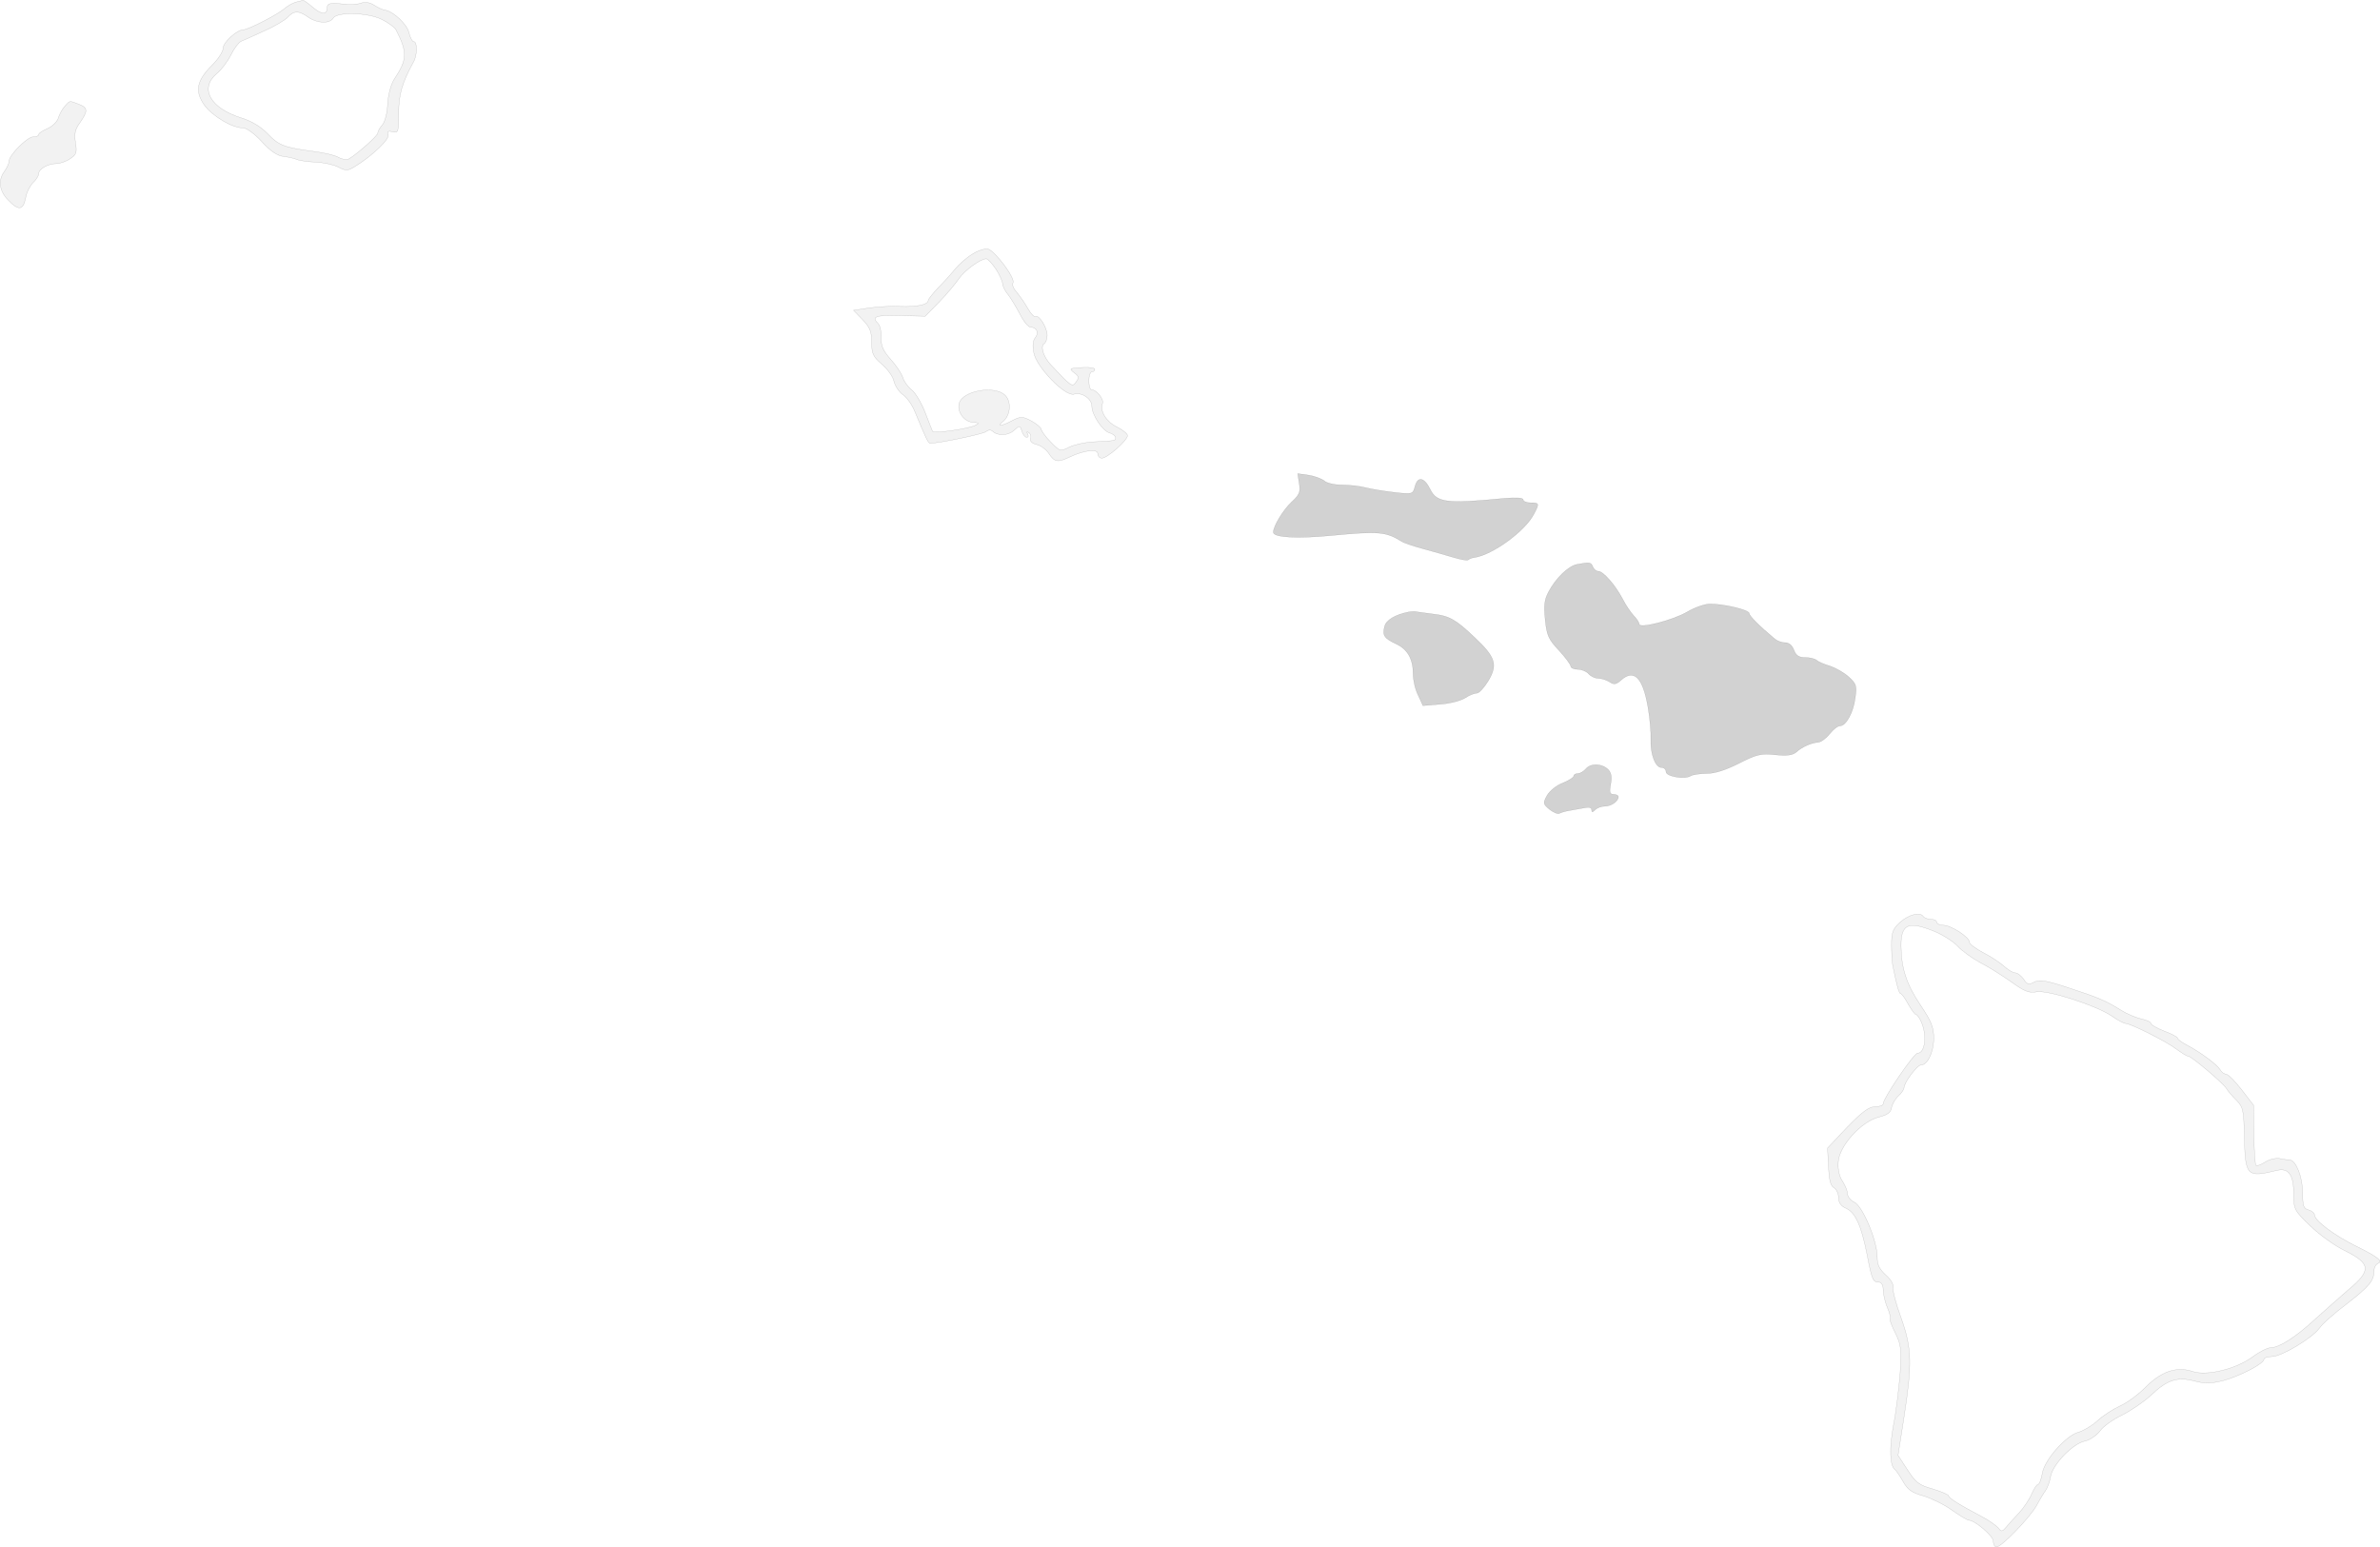 <?xml version="1.0" encoding="UTF-8" standalone="no"?>
<svg
   xmlns:osb="http://www.openswatchbook.org/uri/2009/osb"
   xmlns:dc="http://purl.org/dc/elements/1.1/"
   xmlns:cc="http://creativecommons.org/ns#"
   xmlns:rdf="http://www.w3.org/1999/02/22-rdf-syntax-ns#"
   xmlns:svg="http://www.w3.org/2000/svg"
   xmlns="http://www.w3.org/2000/svg"
   xmlns:sodipodi="http://sodipodi.sourceforge.net/DTD/sodipodi-0.dtd"
   xmlns:inkscape="http://www.inkscape.org/namespaces/inkscape"
   version="1.0"
   width="800pt"
   height="520pt"
   viewBox="0 0 800 520"
   preserveAspectRatio="xMidYMid meet"
   id="svg3046"
   inkscape:version="0.48.4 r9939"
   sodipodi:docname="hawaii1.svg">
  <defs
     id="defs3070">
    <linearGradient
       id="linearGradient3876"
       osb:paint="solid">
      <stop
         style="stop-color:#000000;stop-opacity:1;"
         offset="0"
         id="stop3878" />
    </linearGradient>
  </defs>
  <sodipodi:namedview
     pagecolor="#ffffff"
     bordercolor="#666666"
     borderopacity="1"
     objecttolerance="10"
     gridtolerance="10"
     guidetolerance="10"
     inkscape:pageopacity="0"
     inkscape:pageshadow="2"
     inkscape:window-width="1600"
     inkscape:window-height="845"
     id="namedview3068"
     showgrid="false"
     inkscape:zoom="1.0353846"
     inkscape:cx="354.16048"
     inkscape:cy="325"
     inkscape:window-x="0"
     inkscape:window-y="30"
     inkscape:window-maximized="1"
     inkscape:current-layer="g3050" />
  <g
     transform="translate(0,520) scale(0.1,-0.1)"
     fill="#000000"
     stroke="none"
     id="g3050"
     style="fill:none;stroke-opacity:1;stroke:#000000;opacity:1">
    <path
       d="M995 5193 c-11 -3 -29 -13 -40 -23 -22 -19 -121 -70 -137 -70 -21 0 -68 -42 -68 -62 0 -11 -16 -36 -36 -56 -53 -53 -60 -87 -28 -134 27 -38 94 -78 131 -78 12 0 39 -20 63 -46 30 -33 53 -48 74 -50 17 -2 38 -7 46 -11 8 -3 36 -7 61 -8 25 -1 59 -8 75 -16 27 -14 32 -14 58 2 56 34 117 92 111 107 -4 10 0 13 15 9 19 -5 20 0 20 62 0 63 12 104 50 173 13 22 13 68 1 68 -5 0 -12 13 -16 29 -6 29 -53 73 -81 77 -8 1 -25 9 -37 17 -14 9 -30 11 -42 7 -11 -5 -41 -6 -67 -3 -38 4 -48 1 -48 -11 0 -26 -17 -27 -48 -1 -16 14 -31 24 -33 24 -2 -1 -13 -3 -24 -6z m43 -52 c30 -20 70 -21 82 -2 13 22 116 19 163 -4 22 -11 44 -27 48 -35 39 -76 38 -100 -5 -165 -12 -18 -21 -52 -23 -84 -1 -30 -9 -61 -18 -71 -8 -9 -15 -21 -15 -27 0 -9 -66 -68 -97 -87 -7 -4 -23 -2 -35 5 -12 7 -49 16 -83 20 -99 13 -118 20 -155 59 -23 24 -54 43 -90 54 -104 33 -140 99 -82 148 16 13 37 41 48 63 10 21 26 42 34 46 8 3 43 19 78 35 34 15 70 36 79 46 21 23 38 23 71 -1z"
       id="path3052"
       style="fill:#cccccc;stroke-opacity:1;stroke:#000000;fill-opacity:1;opacity:0.25" />
    <path
       d="M218 4843 c-9 -10 -19 -28 -22 -40 -4 -12 -20 -28 -36 -35 -17 -7 -30 -16 -30 -20 0 -5 -8 -8 -18 -8 -21 0 -82 -62 -82 -83 0 -7 -7 -22 -15 -33 -22 -29 -18 -65 12 -96 35 -37 51 -35 59 6 3 19 15 42 25 52 10 9 19 23 19 30 0 16 31 34 60 34 11 0 32 7 45 16 22 14 24 21 19 54 -5 30 -2 45 15 68 27 39 27 50 -5 62 -32 12 -28 13 -46 -7z"
       id="path3054"
       style="fill:#cccccc;stroke-opacity:1;stroke:#000000;opacity:0.25" />
    <path
       d="M3269 4346 c-19 -11 -45 -34 -59 -51 -13 -16 -39 -45 -57 -63 -18 -19 -33 -38 -33 -42 0 -14 -37 -22 -93 -20 -28 2 -76 -1 -105 -5 l-53 -8 30 -31 c25 -26 31 -40 31 -77 0 -38 5 -48 34 -73 19 -16 38 -42 41 -58 4 -16 17 -35 29 -44 13 -8 31 -33 41 -57 38 -92 45 -107 52 -107 29 0 178 31 187 39 7 6 16 7 22 2 17 -17 52 -16 72 2 20 18 20 18 27 -2 3 -12 11 -21 16 -21 6 0 7 5 3 12 -4 7 -3 8 4 4 6 -4 9 -13 6 -20 -3 -8 4 -16 20 -20 14 -3 33 -17 42 -31 19 -29 30 -30 70 -11 48 23 94 28 94 11 0 -8 6 -15 14 -15 18 0 86 60 86 76 0 6 -16 19 -36 29 -35 17 -58 53 -48 79 5 14 -20 46 -37 46 -5 0 -9 14 -9 30 0 17 5 30 10 30 6 0 10 4 10 9 0 4 -17 7 -37 6 -50 -3 -51 -3 -31 -19 15 -11 15 -16 5 -30 -13 -18 -15 -17 -86 59 -24 26 -35 62 -21 70 5 3 10 16 10 28 0 26 -28 70 -39 63 -4 -3 -16 9 -26 27 -10 18 -27 42 -37 54 -11 12 -17 26 -13 32 9 15 -60 107 -84 114 -10 2 -34 -5 -52 -17z m79 -51 c12 -19 22 -41 22 -49 0 -7 8 -24 19 -37 10 -13 28 -43 40 -66 12 -24 28 -43 36 -43 20 0 28 -19 15 -35 -8 -9 -10 -28 -5 -51 8 -47 106 -148 135 -139 25 8 60 -15 60 -40 0 -29 35 -82 59 -90 12 -3 21 -11 21 -16 0 -11 1 -10 -71 -14 -30 -1 -69 -10 -85 -18 -29 -15 -31 -15 -62 17 -18 18 -32 38 -32 43 0 5 -15 18 -33 28 -31 16 -35 16 -65 1 -36 -19 -54 -21 -31 -3 25 19 30 66 8 88 -35 35 -144 16 -155 -27 -8 -30 19 -64 50 -64 17 -1 18 -2 6 -9 -21 -12 -140 -29 -145 -21 -2 3 -13 32 -25 63 -12 31 -32 65 -44 75 -13 10 -27 29 -31 42 -4 14 -23 42 -41 62 -26 29 -33 46 -32 73 1 20 -4 41 -10 47 -24 24 -10 29 73 27 l85 -2 48 49 c26 27 55 62 65 77 18 27 72 67 92 67 6 0 20 -16 33 -35z"
       id="path3056"
       style="fill:#cccccc;stroke-opacity:1;stroke:#000000;fill-opacity:1;opacity:0.25" />
    <path
       d="M4367 3575 c5 -29 1 -38 -25 -62 -29 -27 -62 -82 -62 -102 0 -18 83 -22 195 -11 159 15 183 13 235 -19 8 -6 42 -17 75 -26 33 -9 79 -22 102 -29 24 -7 45 -11 48 -8 3 3 12 7 21 8 61 9 170 88 200 146 19 36 18 38 -11 38 -14 0 -25 5 -25 10 0 7 -22 8 -62 5 -196 -19 -229 -15 -251 31 -20 40 -42 44 -51 8 -7 -25 -8 -26 -69 -19 -34 4 -78 11 -97 16 -19 5 -55 9 -79 9 -25 0 -52 6 -60 14 -9 7 -33 16 -53 19 l-36 5 5 -33z"
       id="path3058"
       style="fill:#4d4d4d;stroke-opacity:1;stroke:#000000;fill-opacity:1;opacity:0.25" />
    <path
       d="M5301 3303 c-30 -6 -72 -47 -96 -93 -14 -26 -16 -47 -11 -93 5 -52 11 -66 46 -103 22 -24 40 -48 40 -54 0 -5 11 -10 24 -10 13 0 29 -7 36 -15 7 -8 21 -15 31 -15 11 0 28 -5 39 -12 15 -10 22 -9 38 5 44 40 74 10 91 -88 7 -39 11 -89 10 -110 -2 -49 15 -95 36 -95 8 0 15 -6 15 -14 0 -16 63 -27 83 -14 6 4 31 8 54 8 28 0 64 12 108 34 59 30 73 34 121 29 40 -4 59 -2 72 9 20 18 50 31 74 33 10 1 27 14 39 29 11 14 26 26 34 26 20 0 45 45 51 94 6 40 4 47 -21 70 -15 14 -43 30 -63 37 -21 6 -41 15 -46 20 -6 5 -23 9 -38 9 -21 0 -31 6 -38 25 -6 16 -17 25 -30 25 -12 0 -27 6 -35 13 -53 44 -85 77 -85 85 0 12 -85 32 -132 32 -17 0 -52 -12 -77 -27 -48 -28 -161 -57 -161 -41 0 5 -8 18 -19 29 -10 11 -27 36 -37 56 -25 47 -65 93 -82 93 -7 0 -15 7 -18 15 -6 15 -10 16 -53 8z"
       id="path3060"
       style="fill:#4d4d4d;stroke-opacity:1;stroke:#000000;fill-opacity:1;opacity:0.25" />
    <path
       d="M4735 3143 c-45 -9 -76 -27 -81 -49 -8 -30 -1 -40 40 -59 38 -18 56 -51 56 -101 0 -20 7 -52 17 -71 l16 -35 59 5 c32 2 69 12 83 21 13 9 31 16 39 16 8 0 25 19 39 42 32 54 24 79 -46 145 -63 60 -85 73 -140 79 -23 3 -46 6 -52 7 -5 2 -19 2 -30 0z"
       id="path3062"
       style="fill:#4d4d4d;stroke-opacity:1;stroke:#000000;fill-opacity:1;opacity:0.25" />
    <path
       d="M5330 2615 c-7 -8 -19 -15 -26 -15 -8 0 -14 -4 -14 -8 0 -5 -17 -16 -37 -24 -22 -8 -44 -27 -53 -42 -14 -26 -13 -29 9 -47 13 -10 27 -16 33 -13 5 3 19 7 31 9 12 2 34 6 50 9 18 4 27 2 27 -6 0 -9 3 -9 12 0 7 7 21 12 33 12 21 0 45 17 45 32 0 4 -7 8 -16 8 -13 0 -15 7 -10 34 5 24 2 39 -9 50 -21 20 -59 21 -75 1z"
       id="path3064"
       style="fill:#4d4d4d;stroke-opacity:1;stroke:#000000;fill-opacity:1;opacity:0.25" />
    <path
       d="M6387 2100 c-24 -22 -29 -33 -29 -75 0 -28 2 -59 4 -70 14 -68 21 -95 27 -95 3 0 15 -16 25 -35 11 -19 22 -35 26 -35 4 0 12 -11 18 -25 20 -44 13 -105 -12 -105 -13 0 -116 -152 -116 -170 0 -6 -12 -10 -27 -10 -21 0 -43 -17 -94 -69 l-66 -70 3 -62 c2 -44 7 -65 18 -71 9 -5 16 -20 16 -34 0 -17 8 -28 26 -36 31 -14 51 -59 70 -156 16 -84 20 -92 40 -92 8 0 14 -10 14 -25 0 -14 6 -41 14 -60 8 -18 12 -36 9 -38 -2 -3 6 -25 18 -48 19 -39 21 -53 16 -134 -4 -49 -13 -128 -22 -173 -15 -79 -13 -140 5 -152 4 -3 16 -21 27 -40 15 -27 30 -38 68 -48 26 -8 70 -29 96 -48 27 -19 52 -34 57 -34 20 0 82 -53 82 -70 0 -11 5 -20 11 -20 17 0 113 100 135 140 10 19 24 42 30 50 6 8 14 30 17 48 8 41 75 110 115 118 16 3 39 19 51 34 11 16 44 39 73 53 29 14 73 44 98 67 55 52 88 63 146 48 34 -9 55 -9 96 1 56 15 138 57 138 72 0 5 12 9 26 9 33 0 134 61 160 95 10 15 52 52 92 82 76 59 92 78 92 112 0 10 6 21 13 24 19 7 0 22 -73 58 -73 36 -140 86 -140 105 0 6 -9 14 -20 17 -17 4 -20 14 -20 57 0 53 -22 109 -43 111 -6 0 -22 2 -35 5 -12 2 -34 -3 -48 -12 -13 -9 -27 -14 -31 -11 -3 3 -6 50 -7 104 l-1 98 -40 52 c-22 28 -45 52 -52 52 -7 1 -16 7 -20 15 -10 17 -65 58 -110 82 -18 9 -33 20 -33 24 0 4 -20 15 -45 24 -25 10 -45 21 -45 26 0 5 -15 11 -32 15 -18 4 -49 17 -68 29 -53 33 -77 43 -178 76 -76 25 -97 28 -114 19 -19 -10 -24 -9 -36 10 -8 11 -21 21 -29 21 -7 0 -25 11 -39 24 -15 13 -46 33 -70 45 -24 13 -44 28 -44 34 0 17 -62 57 -88 57 -12 0 -22 5 -22 10 0 6 -9 10 -19 10 -11 0 -22 4 -26 9 -10 17 -49 7 -78 -19z m116 -31 c29 -12 63 -34 77 -49 14 -16 48 -40 75 -55 28 -14 75 -44 105 -65 44 -32 61 -39 85 -34 38 7 200 -45 253 -81 20 -14 41 -25 46 -25 17 0 139 -61 171 -86 18 -13 35 -24 40 -24 11 0 118 -91 129 -109 5 -9 20 -26 34 -40 22 -22 24 -33 26 -122 3 -133 8 -138 110 -113 39 9 56 -15 56 -81 0 -50 2 -54 56 -106 31 -30 84 -68 118 -84 86 -43 87 -66 9 -131 -31 -27 -82 -72 -113 -100 -64 -59 -119 -94 -147 -94 -10 0 -37 -13 -60 -30 -56 -42 -155 -66 -203 -50 -54 18 -106 0 -159 -54 -24 -24 -62 -52 -85 -62 -22 -10 -57 -32 -76 -50 -19 -17 -48 -34 -63 -38 -41 -10 -115 -93 -122 -138 -4 -21 -10 -38 -15 -38 -4 0 -13 -14 -21 -32 -7 -17 -26 -46 -43 -64 -17 -18 -37 -40 -44 -49 -12 -14 -15 -14 -25 -1 -7 8 -32 26 -57 39 -78 41 -110 62 -110 69 0 4 -24 14 -53 23 -47 13 -58 22 -85 64 l-32 49 20 128 c28 181 26 234 -10 335 -17 46 -29 92 -27 101 3 10 -7 27 -24 42 -22 20 -29 35 -29 61 0 54 -49 171 -77 184 -13 6 -23 19 -23 29 0 9 -8 28 -17 42 -10 14 -16 39 -14 64 3 54 77 136 136 151 29 7 41 16 43 31 2 12 12 30 23 40 10 9 19 22 19 27 0 18 44 77 57 77 22 0 43 44 43 90 0 37 -8 57 -45 112 -47 70 -64 123 -65 199 0 74 25 84 113 48z"
       id="path3066"
       style="fill:#cccccc;stroke-opacity:1;stroke:#000000;fill-opacity:1;opacity:0.25" />
  </g>
</svg>
